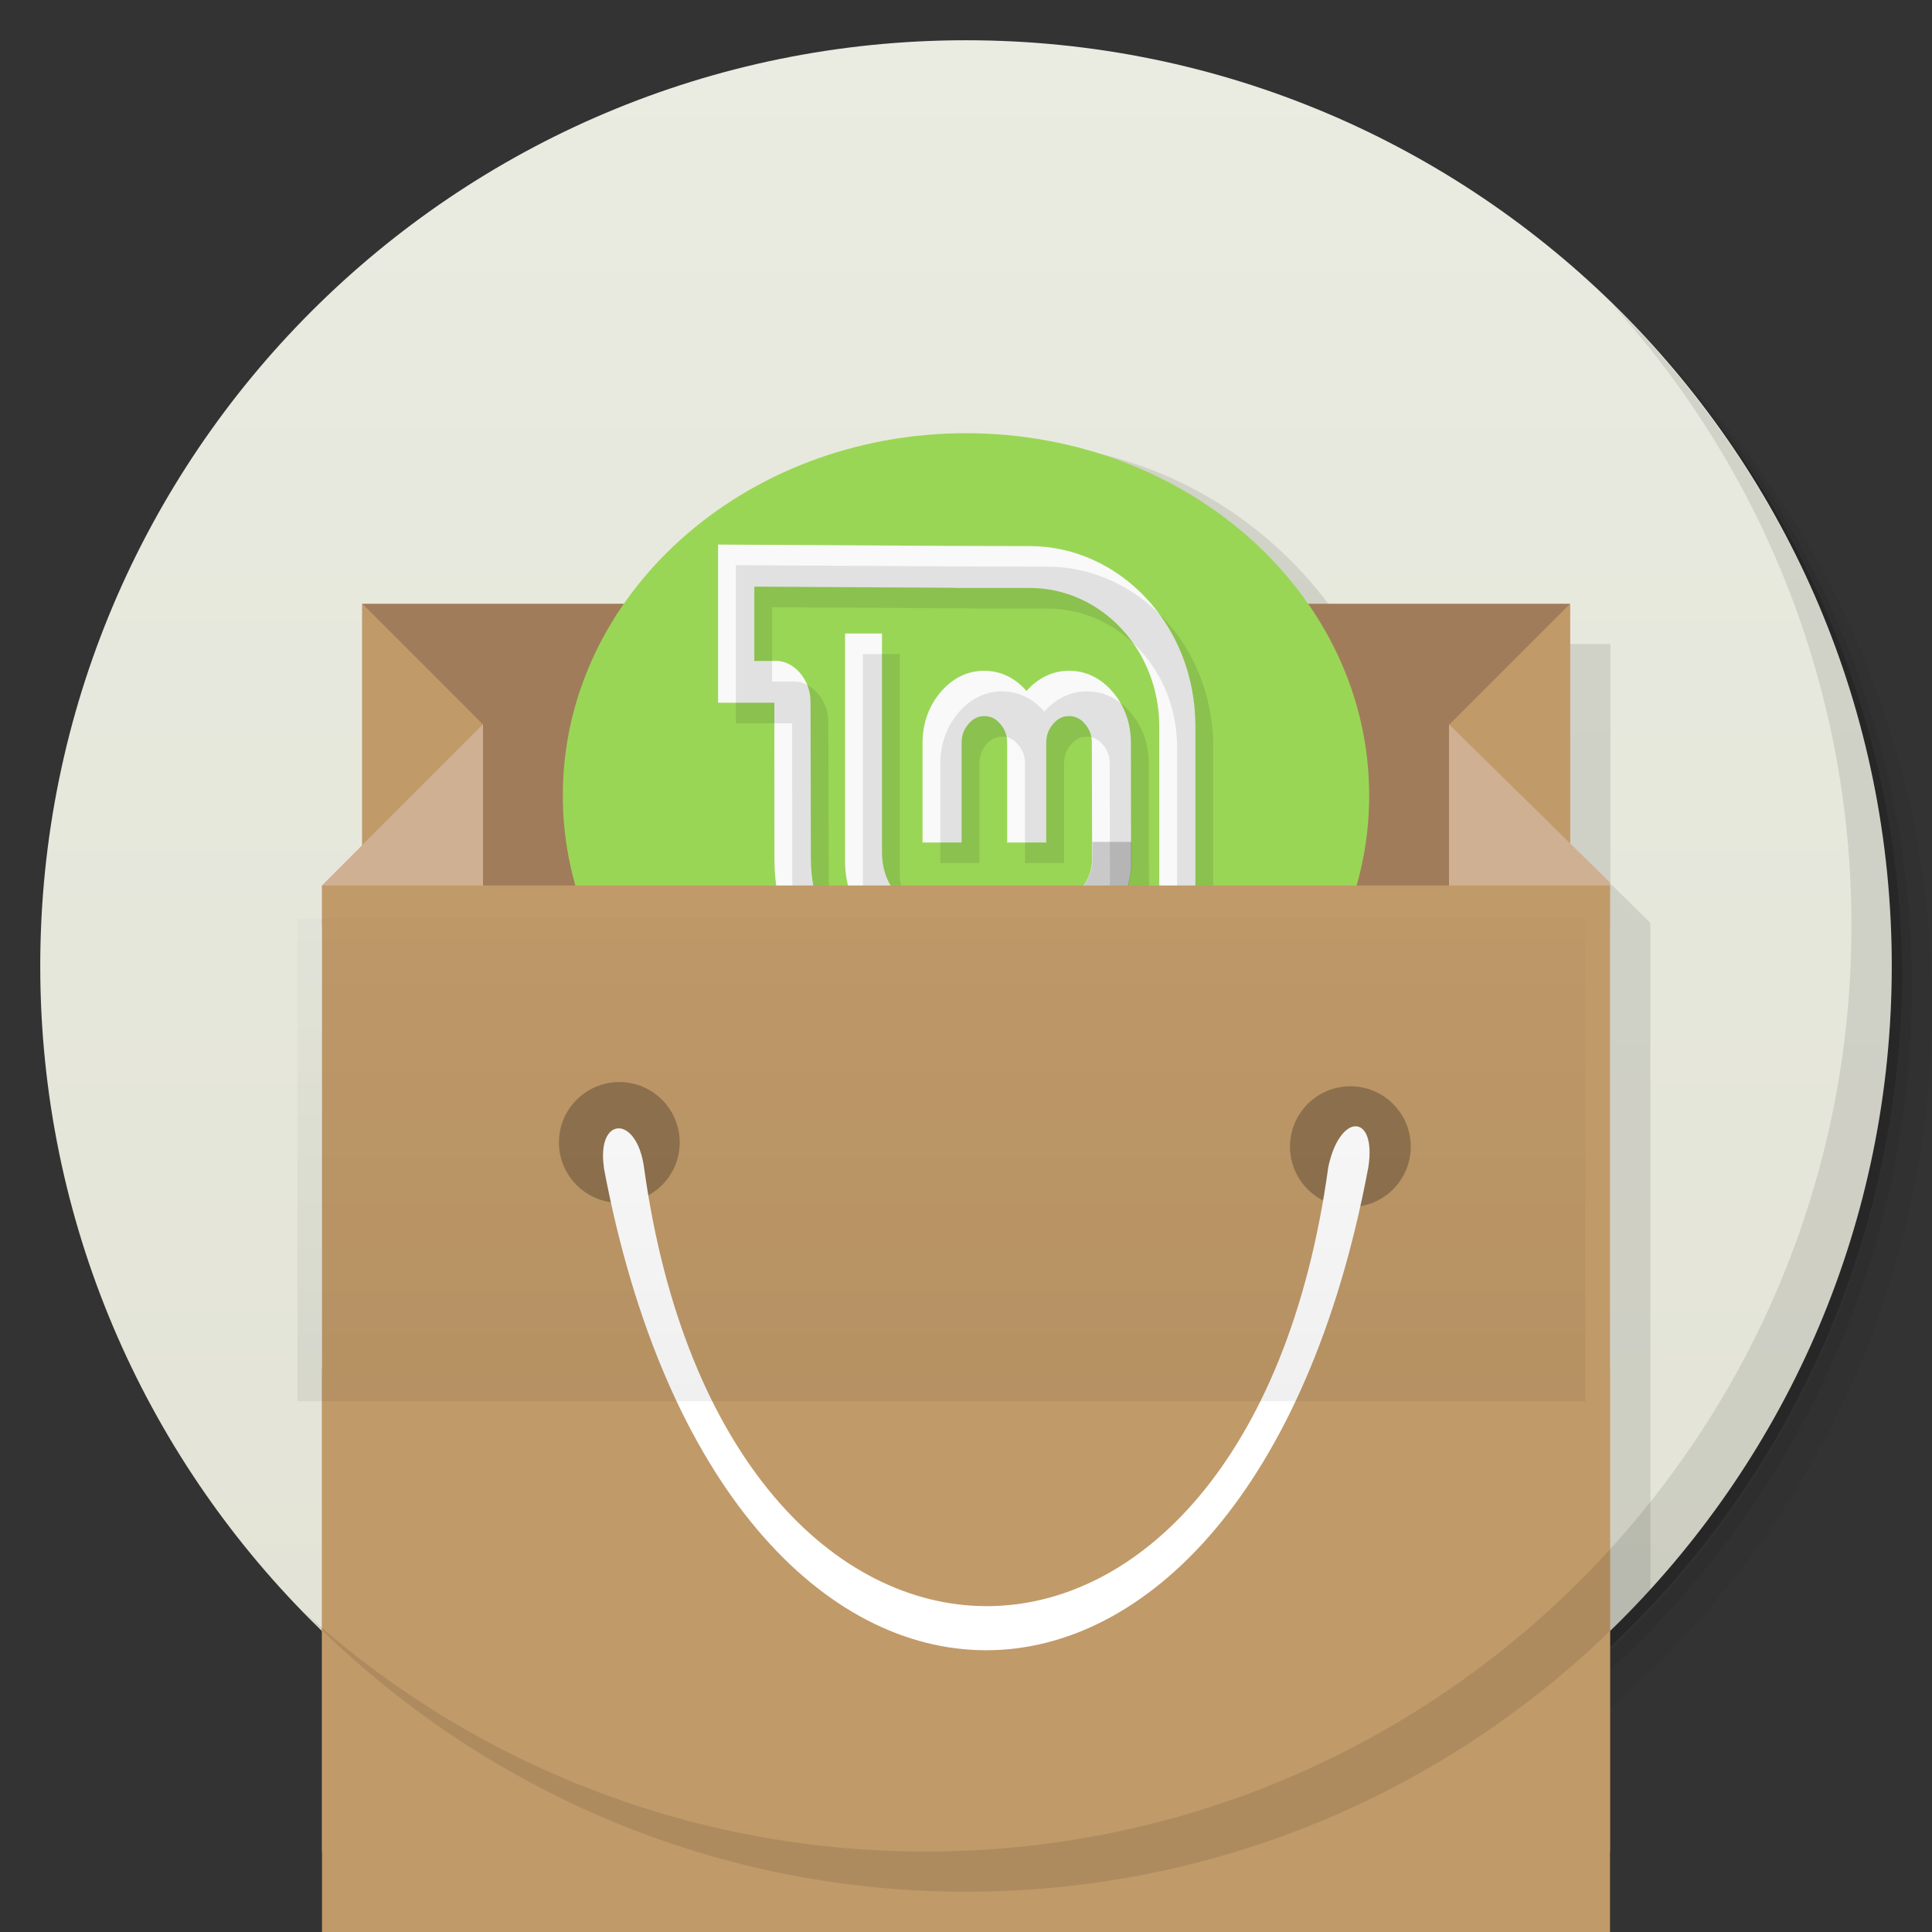 <?xml version="1.0" encoding="UTF-8" standalone="no"?>
<svg
   xmlns:dc="http://purl.org/dc/elements/1.1/"
   xmlns:cc="http://creativecommons.org/ns#"
   xmlns:rdf="http://www.w3.org/1999/02/22-rdf-syntax-ns#"
   xmlns:svg="http://www.w3.org/2000/svg"
   xmlns="http://www.w3.org/2000/svg"
   xmlns:xlink="http://www.w3.org/1999/xlink"
   xmlns:sodipodi="http://sodipodi.sourceforge.net/DTD/sodipodi-0.dtd"
   xmlns:inkscape="http://www.inkscape.org/namespaces/inkscape"
   viewBox="0 0 48 48"
   id="svg2"
   version="1.1"
   inkscape:version="0.91 r13725"
   sodipodi:docname="softwarecenter-old.svg">
  <rect x="0" y="0" width="48" height="48" fill="#333333" stroke="none"/>
  <sodipodi:namedview
     pagecolor="#ffffff"
     bordercolor="#666666"
     borderopacity="1"
     objecttolerance="10"
     gridtolerance="10"
     guidetolerance="10"
     inkscape:pageopacity="0"
     inkscape:pageshadow="2"
     inkscape:window-width="870"
     inkscape:window-height="480"
     id="namedview116"
     showgrid="false"
     inkscape:zoom="4.9166667"
     inkscape:cx="12.508475"
     inkscape:cy="24"
     inkscape:window-x="314"
     inkscape:window-y="111"
     inkscape:window-maximized="0"
     inkscape:current-layer="svg2" />
  <defs
     id="defs4">
    <linearGradient
       id="linearGradient3764"
       x1="1"
       x2="47"
       gradientUnits="userSpaceOnUse"
       gradientTransform="matrix(0,-1,1,0,-1.5e-6,48)">
      <stop
         stop-color="#e2e3d5"
         stop-opacity="1"
         id="stop7" />
      <stop
         offset="1"
         stop-color="#eaebe1"
         stop-opacity="1"
         id="stop9" />
    </linearGradient>
    <clipPath
       id="clipPath-299218334">
      <g
         transform="translate(0,-1004.362)"
         id="g12">
        <path
           d="m -24 13 c 0 1.105 -0.672 2 -1.5 2 -0.828 0 -1.5 -0.895 -1.5 -2 0 -1.105 0.672 -2 1.5 -2 0.828 0 1.5 0.895 1.5 2 z"
           transform="matrix(15.333,0,0,11.5,415,878.862)"
           fill="#1890d0"
           id="path14" />
      </g>
    </clipPath>
    <clipPath
       id="clipPath-306885781">
      <g
         transform="translate(0,-1004.362)"
         id="g17">
        <path
           d="m -24 13 c 0 1.105 -0.672 2 -1.5 2 -0.828 0 -1.5 -0.895 -1.5 -2 0 -1.105 0.672 -2 1.5 -2 0.828 0 1.5 0.895 1.5 2 z"
           transform="matrix(15.333,0,0,11.5,415,878.862)"
           fill="#1890d0"
           id="path19" />
      </g>
    </clipPath>
    <linearGradient
       id="linear0"
       gradientUnits="userSpaceOnUse"
       y1="34"
       x2="0"
       y2="19"
       gradientTransform="matrix(1,0,0,1.091,-0.61,-2.277)">
      <stop
         stop-color="#000"
         stop-opacity="0.059"
         id="stop22" />
      <stop
         offset="1"
         stop-color="#000"
         stop-opacity="0"
         id="stop24" />
    </linearGradient>
    <linearGradient
       id="linearGradient26"
       gradientUnits="userSpaceOnUse"
       y1="34"
       x2="0"
       y2="19"
       gradientTransform="matrix(1,0,0,1.091,0,-3.091)">
      <stop
         stop-color="#000"
         stop-opacity="0.059"
         id="stop28" />
      <stop
         offset="1"
         stop-color="#000"
         stop-opacity="0"
         id="stop30" />
    </linearGradient>
    <clipPath
       id="clipPath-004379514">
      <g
         transform="translate(0,-1004.362)"
         id="g17-3">
        <path
           style="fill:#1890d0"
           inkscape:connector-curvature="0"
           d="m -24,13 c 0,1.105 -0.672,2 -1.5,2 -0.828,0 -1.5,-0.895 -1.5,-2 0,-1.105 0.672,-2 1.5,-2 0.828,0 1.5,0.895 1.5,2 z"
           transform="matrix(15.333,0,0,11.5,415,878.862)"
           id="path19-6" />
      </g>
    </clipPath>
    <clipPath
       id="clipPath-998868648">
      <g
         transform="translate(0,-1004.362)"
         id="g12-7">
        <path
           style="fill:#1890d0"
           inkscape:connector-curvature="0"
           d="m -24,13 c 0,1.105 -0.672,2 -1.5,2 -0.828,0 -1.5,-0.895 -1.5,-2 0,-1.105 0.672,-2 1.5,-2 0.828,0 1.5,0.895 1.5,2 z"
           transform="matrix(15.333,0,0,11.5,415,878.862)"
           id="path14-5" />
      </g>
    </clipPath>
  </defs>
  <g
     id="g32">
    <path
       d="m 36.31 5 c 5.859 4.062 9.688 10.831 9.688 18.5 c 0 12.426 -10.07 22.5 -22.5 22.5 c -7.669 0 -14.438 -3.828 -18.5 -9.688 c 1.037 1.822 2.306 3.499 3.781 4.969 c 4.085 3.712 9.514 5.969 15.469 5.969 c 12.703 0 23 -10.298 23 -23 c 0 -5.954 -2.256 -11.384 -5.969 -15.469 c -1.469 -1.475 -3.147 -2.744 -4.969 -3.781 z m 4.969 3.781 c 3.854 4.113 6.219 9.637 6.219 15.719 c 0 12.703 -10.297 23 -23 23 c -6.081 0 -11.606 -2.364 -15.719 -6.219 c 4.16 4.144 9.883 6.719 16.219 6.719 c 12.703 0 23 -10.298 23 -23 c 0 -6.335 -2.575 -12.06 -6.719 -16.219 z"
       opacity="0.05"
       id="path34" />
    <path
       d="m 41.28 8.781 c 3.712 4.085 5.969 9.514 5.969 15.469 c 0 12.703 -10.297 23 -23 23 c -5.954 0 -11.384 -2.256 -15.469 -5.969 c 4.113 3.854 9.637 6.219 15.719 6.219 c 12.703 0 23 -10.298 23 -23 c 0 -6.081 -2.364 -11.606 -6.219 -15.719 z"
       opacity="0.1"
       id="path36" />
    <path
       d="m 31.25 2.375 c 8.615 3.154 14.75 11.417 14.75 21.13 c 0 12.426 -10.07 22.5 -22.5 22.5 c -9.708 0 -17.971 -6.135 -21.12 -14.75 a 23 23 0 0 0 44.875 -7 a 23 23 0 0 0 -16 -21.875 z"
       opacity="0.2"
       id="path38" />
  </g>
  <g
     id="g40">
    <path
       d="m 24 1 c 12.703 0 23 10.297 23 23 c 0 12.703 -10.297 23 -23 23 -12.703 0 -23 -10.297 -23 -23 0 -12.703 10.297 -23 23 -23 z"
       fill="url(#linearGradient3764)"
       fill-opacity="1"
       id="path42" />
  </g>
  <g
     id="g44" />
  <g
     id="g46">
    <g
       clip-path="url(#clipPath-299218334)"
       id="g48">
      <g
         transform="translate(1,1)"
         id="g50">
        <g
           id="g52"
           opacity="0.1">
          <!-- color: #eaebe1 -->
          <g
             id="g54">
            <path
               d="m 9 15 l 30 0 l 0 9.996 l -30 0 m 0 -9.996"
               id="path56"
               stroke="none"
               fill-rule="nonzero"
               fill-opacity="1"
               fill="#000" />
            <path
               d="m 33 20 c 0 4.969 -4.03 9 -9 9 c -4.969 0 -9 -4.03 -9 -9 c 0 -4.969 4.03 -9 9 -9 c 4.969 0 9 4.03 9 9 m 0 0"
               id="path58"
               stroke="none"
               fill-rule="nonzero"
               fill-opacity="1"
               fill="#000" />
            <path
               d="m 24 10 c -5.523 0 -10 4.477 -10 10 c 0 5.523 4.48 9.996 10 9.996 c 5.523 0 10 -4.477 10 -9.996 c 0 -5.527 -4.48 -10 -10 -10 m 3.305 2.785 c 0.258 -0.02 0.52 0.016 0.758 0.156 c 0.637 0.367 0.863 1.211 0.496 1.848 c -0.371 0.637 -1.184 0.836 -1.824 0.469 c -0.637 -0.367 -0.863 -1.184 -0.496 -1.82 c 0.23 -0.402 0.645 -0.621 1.066 -0.652 m -3.305 1.406 c 0.539 0 1.07 0.07 1.563 0.207 c 0.09 0.535 0.406 1.035 0.91 1.332 c 0.508 0.293 1.082 0.32 1.59 0.129 c 0.988 0.973 1.625 2.309 1.719 3.777 l -1.906 0.023 c -0.172 -1.988 -1.84 -3.578 -3.879 -3.578 c -0.586 0 -1.141 0.133 -1.641 0.367 l -0.938 -1.668 c 0.773 -0.383 1.652 -0.598 2.578 -0.598 m -3.223 0.996 l 0.988 1.617 c -1 0.703 -1.668 1.883 -1.668 3.203 c 0 1.316 0.664 2.496 1.668 3.203 l -0.988 1.613 c -1.172 -0.777 -2.035 -1.961 -2.395 -3.359 c 0.418 -0.344 0.699 -0.871 0.699 -1.457 c 0 -0.59 -0.281 -1.117 -0.699 -1.461 c 0.359 -1.398 1.223 -2.578 2.395 -3.359 m -3.578 3.488 c 0.734 0 1.328 0.594 1.328 1.332 c 0 0.734 -0.594 1.328 -1.328 1.328 c -0.738 0 -1.332 -0.594 -1.332 -1.328 c 0 -0.738 0.594 -1.332 1.332 -1.332 m 10.664 1.668 l 1.902 0.023 c -0.094 1.473 -0.73 2.809 -1.719 3.777 c -0.508 -0.191 -1.082 -0.164 -1.586 0.133 c -0.508 0.293 -0.828 0.789 -0.91 1.328 c -0.492 0.137 -1.027 0.207 -1.563 0.207 c -0.926 0 -1.805 -0.215 -2.582 -0.605 l 0.941 -1.664 c 0.496 0.234 1.051 0.363 1.641 0.363 c 2.035 0 3.703 -1.578 3.879 -3.578 m -0.656 4.23 c 0.516 -0.066 1.051 0.199 1.328 0.676 c 0.371 0.641 0.145 1.453 -0.496 1.824 c -0.637 0.367 -1.453 0.145 -1.82 -0.496 c -0.367 -0.645 -0.145 -1.453 0.496 -1.824 c 0.16 -0.09 0.32 -0.156 0.496 -0.18 m -0.004 0"
               id="path60"
               stroke="none"
               fill-rule="nonzero"
               fill-opacity="1"
               fill="#000" />
            <path
               d="m 9 15 l 3 3 l -0.664 3 l -2.336 1 m 0 -7"
               id="path62"
               stroke="none"
               fill-rule="nonzero"
               fill-opacity="1"
               fill="#000" />
            <path
               d="m 8 23 l 4 0 l 0 -0.715 c 0 -1.191 0 -6.492 0 -4.289 l -4 4 m 0 1"
               id="path64"
               stroke="none"
               fill-rule="nonzero"
               fill-opacity="1"
               fill="#000" />
            <path
               d="m 39.01 15 l -3 3 l 0.664 3 l 2.336 1 m 0 -7"
               id="path66"
               stroke="none"
               fill-rule="nonzero"
               fill-opacity="1"
               fill="#000" />
            <path
               d="m 40 23 l -4 0 l 0 -0.715 c 0 -1.191 0 -6.492 0 -4.289 l 4 3.93 m 0 1.074"
               id="path68"
               stroke="none"
               fill-rule="nonzero"
               fill-opacity="1"
               fill="#000" />
            <path
               d="m 8 34 l 0 14 l 32 0 l 0 -14 m -32 0"
               id="path70"
               stroke="none"
               fill-rule="nonzero"
               fill-opacity="1"
               fill="#000" />
            <path
               d="m 8 22 l 0 24 l 32 0 l 0 -24 m -32 0"
               id="path72"
               stroke="none"
               fill-rule="nonzero"
               fill-opacity="1"
               fill="#000" />
            <use
               xlink:href="#SVGCleanerId_0"
               id="use74"
               x="0"
               y="0"
               width="100%"
               height="100%" />
            <use
               xlink:href="#SVGCleanerId_1"
               id="use76"
               x="0"
               y="0"
               width="100%"
               height="100%" />
            <path
               d="m 15 29 c 3 16 16 16 18.996 0 c 0.211 -1.344 -0.711 -1.371 -0.996 0 c -2 14.578 -15 14.5 -17 0 c -0.184 -1.316 -1.18 -1.262 -0.996 0 m 0 0"
               id="path78"
               stroke="none"
               fill-rule="nonzero"
               fill-opacity="1"
               fill="#000" />
            <path
               d="m 8 22 l 0 12 l 31.996 0 l 0 -12 m -31.996 0"
               id="path80"
               stroke="none"
               fill-rule="nonzero"
               fill="#000" />
          </g>
        </g>
      </g>
    </g>
  </g>
  <path
     style="fill:#a17c5b;fill-opacity:1;fill-rule:nonzero;stroke:none"
     inkscape:connector-curvature="0"
     id="path88"
     d="m 9,15 30,0 0,9.996 -30,0 M 9,15" />
  <path
     style="fill:#9ad656;fill-opacity:1;fill-rule:nonzero;stroke:none"
     inkscape:connector-curvature="0"
     id="path90"
     d="m 34.017,19.763 c 0,4.969 -4.485,9 -10.017,9 -5.53,0 -10.017,-4.03 -10.017,-9 0,-4.969 4.485,-9 10.017,-9 5.53,0 10.017,4.03 10.017,9 m 0,0" />
  <g
     transform="matrix(0.443,0,0,0.512,13.308,7.392)"
     id="g51">
    <g
       clip-path="url(#clipPath-004379514)"
       id="g53">
      <!-- color: #97da54 -->
      <g
         id="g55">
        <path
           style="fill:#f9f9f9;fill-opacity:1;fill-rule:evenodd;stroke:none"
           inkscape:connector-curvature="0"
           d="m 25.17,18.11 c -0.941,0 -1.777,0.352 -2.449,1.027 -0.668,0.676 -1.023,1.523 -1.023,2.48 l 0,4.828 2.191,0 0,-4.828 c 0,-0.363 0.117,-0.652 0.379,-0.918 0.262,-0.266 0.539,-0.387 0.895,-0.387 0.367,0 0.645,0.121 0.902,0.387 0.262,0.266 0.379,0.551 0.379,0.918 l 0,4.828 2.191,0 0,-4.828 c 0,-0.363 0.121,-0.652 0.379,-0.918 0.262,-0.266 0.535,-0.387 0.898,-0.387 0.363,0 0.645,0.121 0.902,0.387 0.262,0.266 0.379,0.551 0.379,0.918 l 0.016,5.641 c 0,1.207 -1.148,2.219 -2.621,2.219 l -7.06,-0.027 c -1.137,0 -2.105,-1.105 -2.105,-2.527 l 0,-10.621 -2.07,0 0,11.03 c 0,1.172 0.43,2.199 1.262,3.03 0.711,0.703 1.57,1.16 2.527,1.262 l 7.863,0 c 1.211,0 2.273,-0.449 3.125,-1.324 l 0.004,0 c 0.73,-0.746 1.156,-1.641 1.258,-2.652 l -0.008,-6.03 c 0,-0.957 -0.348,-1.801 -1.023,-2.48 -0.672,-0.676 -1.504,-1.027 -2.445,-1.027 -0.926,0 -1.73,0.344 -2.387,0.98 -0.648,-0.637 -1.453,-0.98 -2.379,-0.98 m 0.023,0"
           id="path57" />
        <path
           style="fill:#000000;fill-opacity:0.192;fill-rule:evenodd;stroke:none"
           inkscape:connector-curvature="0"
           d="m 23.883,29.457 0,2.16 5.145,0 c 1.207,0 2.262,-0.449 3.121,-1.32 l 0.008,0 c 0.73,-0.75 1.152,-1.645 1.258,-2.656 l 0,-1.227 -2.188,0 0,0.84 c 0,1.207 -1.145,2.215 -2.613,2.215 l -4.727,-0.012 m -0.004,0"
           id="SVGCleanerId_0-3" />
        <path
           style="fill:#f9f9f9;fill-opacity:1;fill-rule:evenodd;stroke:none"
           inkscape:connector-curvature="0"
           d="m 22.688,35.996 c -4.977,0 -9.297,-3.773 -9.297,-8.75 l -0.004,-6.04 0,-1.543 -3.156,0 0,-7.676 13.309,0.066 4.164,0.008 c 4.98,0 9.297,3.77 9.297,8.746 l 0,15.18 -14.316,0 m 12.289,-4.066 c 0,-3.305 0,-11.11 0,-11.11 0,-3.711 -3.258,-6.719 -7.27,-6.719 l -4.168,0 0,-0.008 -11.273,-0.055 0,3.605 c 0,0 0.457,0 1.262,0 0.859,0 1.891,0.805 1.891,1.988 l 0.02,7.609 c 0,3.711 3.254,6.723 7.266,6.723 l 9.902,0 c 1.27,0 2.383,-0.809 2.383,-2.039 m -0.004,0"
           id="path60-5" />
      </g>
    </g>
  </g>
  <path
     style="fill:#c19a69;fill-opacity:1;fill-rule:nonzero;stroke:none"
     inkscape:connector-curvature="0"
     id="path94"
     d="m 9,15 3,3 -0.664,3 L 9,22 m 0,-7" />
  <path
     style="fill:#d0b092;fill-opacity:1;fill-rule:nonzero;stroke:none"
     inkscape:connector-curvature="0"
     id="path96"
     d="m 8,23 4,0 0,-0.715 c 0,-1.191 0,-6.492 0,-4.289 l -4,4 m 0,1" />
  <path
     style="fill:#c19a69;fill-opacity:1;fill-rule:nonzero;stroke:none"
     inkscape:connector-curvature="0"
     id="path98"
     d="m 39.01,15 -3,3 0.664,3 2.336,1 m 0,-7" />
  <path
     style="fill:#d0b092;fill-opacity:1;fill-rule:nonzero;stroke:none"
     inkscape:connector-curvature="0"
     id="path100"
     d="m 40,23 -4,0 0,-0.715 c 0,-1.191 0,-6.492 0,-4.289 l 4,3.93 M 40,23" />
  <path
     style="fill:#c19a69;fill-opacity:1;fill-rule:nonzero;stroke:none"
     inkscape:connector-curvature="0"
     id="path102"
     d="m 8,34 0,14 32,0 0,-14 M 8,34" />
  <g
     transform="matrix(0.443,0,0,0.512,13.308,7.392)"
     id="g35">
    <g
       clip-path="url(#clipPath-998868648)"
       id="g37">
      <g
         transform="translate(1,1)"
         id="g39">
        <g
           style="opacity:0.1"
           id="g41">
          <!-- color: #97da54 -->
          <g
             id="g43">
            <path
               style="fill:#000000;fill-opacity:1;fill-rule:evenodd;stroke:none"
               inkscape:connector-curvature="0"
               d="m 25.17,18.11 c -0.941,0 -1.777,0.352 -2.449,1.027 -0.668,0.676 -1.023,1.523 -1.023,2.48 l 0,4.828 2.191,0 0,-4.828 c 0,-0.363 0.117,-0.652 0.379,-0.918 0.262,-0.266 0.539,-0.387 0.895,-0.387 0.367,0 0.645,0.121 0.902,0.387 0.262,0.266 0.379,0.551 0.379,0.918 l 0,4.828 2.191,0 0,-4.828 c 0,-0.363 0.121,-0.652 0.379,-0.918 0.262,-0.266 0.535,-0.387 0.898,-0.387 0.363,0 0.645,0.121 0.902,0.387 0.262,0.266 0.379,0.551 0.379,0.918 l 0.016,5.641 c 0,1.207 -1.148,2.219 -2.621,2.219 l -7.06,-0.027 c -1.137,0 -2.105,-1.105 -2.105,-2.527 l 0,-10.621 -2.07,0 0,11.03 c 0,1.172 0.43,2.199 1.262,3.03 0.711,0.703 1.57,1.16 2.527,1.262 l 7.863,0 c 1.211,0 2.273,-0.449 3.125,-1.324 l 0.004,0 c 0.73,-0.746 1.156,-1.641 1.258,-2.652 l -0.008,-6.03 c 0,-0.957 -0.348,-1.801 -1.023,-2.48 -0.672,-0.676 -1.504,-1.027 -2.445,-1.027 -0.926,0 -1.73,0.344 -2.387,0.98 -0.648,-0.637 -1.453,-0.98 -2.379,-0.98 m 0.023,0"
               id="path45" />
            <use
               height="100%"
               width="100%"
               y="0"
               x="0"
               xlink:href="#SVGCleanerId_0-3"
               id="use47" />
            <path
               style="fill:#000000;fill-opacity:1;fill-rule:evenodd;stroke:none"
               inkscape:connector-curvature="0"
               d="m 22.688,35.996 c -4.977,0 -9.297,-3.773 -9.297,-8.75 l -0.004,-6.04 0,-1.543 -3.156,0 0,-7.676 13.309,0.066 4.164,0.008 c 4.98,0 9.297,3.77 9.297,8.746 l 0,15.18 -14.316,0 m 12.289,-4.066 c 0,-3.305 0,-11.11 0,-11.11 0,-3.711 -3.258,-6.719 -7.27,-6.719 l -4.168,0 0,-0.008 -11.273,-0.055 0,3.605 c 0,0 0.457,0 1.262,0 0.859,0 1.891,0.805 1.891,1.988 l 0.02,7.609 c 0,3.711 3.254,6.723 7.266,6.723 l 9.902,0 c 1.27,0 2.383,-0.809 2.383,-2.039 m -0.004,0"
               id="path49" />
          </g>
        </g>
      </g>
    </g>
  </g>
  <path
     style="fill:#c19a69;fill-opacity:1;fill-rule:nonzero;stroke:none"
     inkscape:connector-curvature="0"
     id="path104"
     d="m 8,22 0,24 32,0 0,-24 M 8,22" />
  <path
     style="fill:#000000;fill-opacity:0.251;fill-rule:nonzero;stroke:none"
     inkscape:connector-curvature="0"
     id="SVGCleanerId_0"
     d="m 16.887,28.383 c 0,0.828 -0.672,1.5 -1.5,1.5 -0.828,0 -1.5,-0.672 -1.5,-1.5 0,-0.828 0.672,-1.5 1.5,-1.5 0.828,0 1.5,0.672 1.5,1.5 m 0,0" />
  <path
     style="fill:#000000;fill-opacity:0.251;fill-rule:nonzero;stroke:none"
     inkscape:connector-curvature="0"
     id="SVGCleanerId_1"
     d="m 35.05,28.488 c 0,0.828 -0.672,1.5 -1.5,1.5 -0.828,0 -1.5,-0.672 -1.5,-1.5 0,-0.828 0.672,-1.5 1.5,-1.5 0.828,0 1.5,0.672 1.5,1.5 m 0,0" />
  <g
     id="g112">
    <path
       d="m 40.03 7.531 c 3.712 4.084 5.969 9.514 5.969 15.469 0 12.703 -10.297 23 -23 23 c -5.954 0 -11.384 -2.256 -15.469 -5.969 4.178 4.291 10.01 6.969 16.469 6.969 c 12.703 0 23 -10.298 23 -23 0 -6.462 -2.677 -12.291 -6.969 -16.469 z"
       opacity="0.1"
       id="path114" />
  </g>
  <path
     style="fill:#ffffff;fill-opacity:1;fill-rule:nonzero;stroke:none"
     inkscape:connector-curvature="0"
     id="path108"
     d="m 15,29 c 3,16 16,16 18.996,0 0.211,-1.344 -0.711,-1.371 -0.996,0 -2,14.578 -15,14.5 -17,0 -0.184,-1.316 -1.18,-1.262 -0.996,0 m 0,0" />
  <path
     inkscape:connector-curvature="0"
     style="fill:url(#linear0);fill-rule:nonzero;stroke:none"
     id="path110"
     d="m 7.39,22.814 0,12 31.996,0 0,-12 m -31.996,0" />
</svg>
